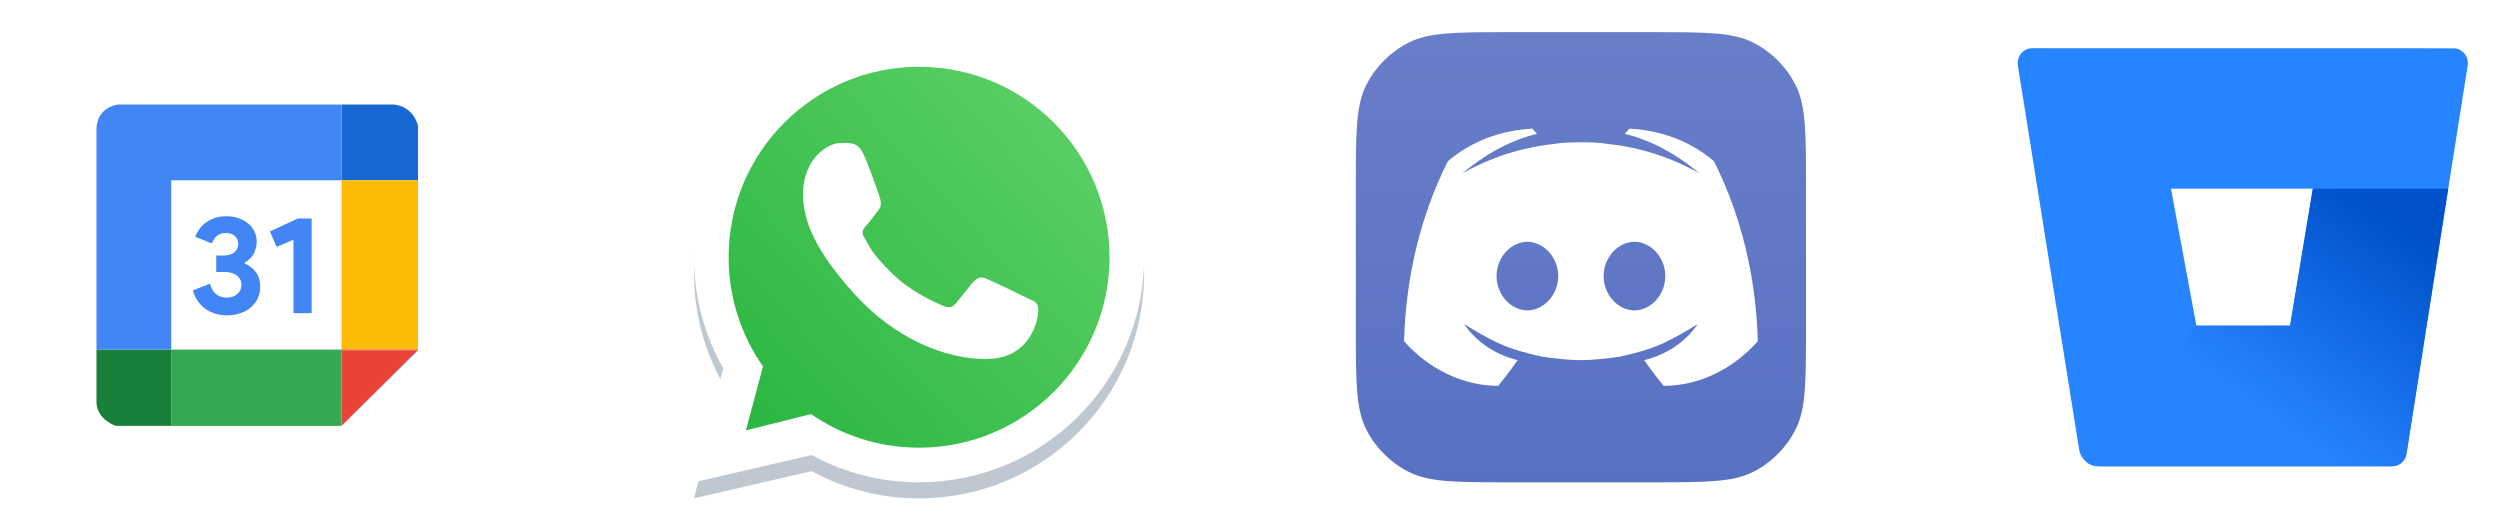 <svg width="311" height="64" viewBox="0 0 311 64" fill="none" xmlns="http://www.w3.org/2000/svg">
<g filter="url(#filter0_d_7637_403433)">
<path d="M4 23.911C4 16.942 4 13.457 5.356 10.795C6.549 8.453 8.453 6.549 10.795 5.356C13.457 4 16.942 4 23.911 4H40.089C47.058 4 50.543 4 53.205 5.356C55.547 6.549 57.45 8.453 58.644 10.795C60 13.457 60 16.942 60 23.911V40.089C60 47.058 60 50.543 58.644 53.205C57.45 55.547 55.547 57.45 53.205 58.644C50.543 60 47.058 60 40.089 60H23.911C16.942 60 13.457 60 10.795 58.644C8.453 57.45 6.549 55.547 5.356 53.205C4 50.543 4 47.058 4 40.089V23.911Z" fill="white"/>
<path d="M48.986 12H42.483V21.422H51.998V14.657C52.001 14.657 51.528 12.257 48.986 12Z" fill="#1967D2"/>
<path d="M42.485 51.956V51.979V52L52 42.577H51.914L42.485 51.956Z" fill="#1967D2"/>
<path d="M51.999 42.577V42.493L51.914 42.577H51.999Z" fill="#FBBC05"/>
<path d="M52 21.423H42.485V42.493H52V21.423Z" fill="#FBBC05"/>
<path d="M51.914 42.577H42.485V51.956L51.914 42.577Z" fill="#EA4335"/>
<path d="M42.485 42.577H51.914L52 42.493H42.485V42.577Z" fill="#EA4335"/>
<path d="M42.461 51.98H42.484V51.956L42.461 51.98Z" fill="#34A853"/>
<path d="M21.301 42.493V51.979H42.462L42.485 42.493H21.301Z" fill="#34A853"/>
<path d="M42.484 42.578V42.493L42.461 51.979L42.484 51.956V42.578Z" fill="#34A853"/>
<path d="M12 42.493V49.089C12.085 51.229 14.4 51.979 14.4 51.979H21.3V42.493H12Z" fill="#188038"/>
<path d="M21.3 21.423H42.485V12H14.669C14.669 12 12.171 12.257 12 14.912V42.493H21.3V21.423Z" fill="#4285F4"/>
<path d="M28.232 38.228C27.747 38.228 27.28 38.165 26.83 38.038C26.391 37.912 25.988 37.723 25.618 37.47C25.249 37.206 24.92 36.879 24.632 36.489C24.355 36.099 24.141 35.645 23.991 35.129L26.12 34.285C26.27 34.859 26.524 35.295 26.882 35.594C27.24 35.881 27.69 36.024 28.232 36.024C28.474 36.024 28.705 35.99 28.924 35.921C29.144 35.84 29.334 35.731 29.496 35.594C29.657 35.456 29.784 35.295 29.876 35.112C29.98 34.916 30.032 34.699 30.032 34.457C30.032 33.952 29.842 33.556 29.461 33.27C29.092 32.983 28.578 32.839 27.92 32.839H26.899V30.79H27.834C28.065 30.79 28.29 30.762 28.509 30.704C28.728 30.647 28.919 30.561 29.08 30.446C29.253 30.32 29.386 30.165 29.478 29.981C29.582 29.786 29.634 29.562 29.634 29.31C29.634 28.92 29.496 28.604 29.219 28.363C28.942 28.11 28.567 27.984 28.093 27.984C27.586 27.984 27.193 28.122 26.916 28.397C26.651 28.661 26.466 28.96 26.363 29.293L24.285 28.449C24.389 28.162 24.545 27.869 24.753 27.571C24.96 27.261 25.22 26.986 25.532 26.745C25.855 26.492 26.23 26.291 26.657 26.142C27.084 25.982 27.574 25.901 28.128 25.901C28.694 25.901 29.207 25.982 29.669 26.142C30.142 26.303 30.546 26.527 30.88 26.814C31.215 27.089 31.475 27.422 31.659 27.812C31.844 28.191 31.936 28.604 31.936 29.052C31.936 29.396 31.89 29.706 31.798 29.981C31.717 30.257 31.607 30.503 31.469 30.722C31.33 30.94 31.169 31.129 30.984 31.29C30.811 31.439 30.632 31.559 30.448 31.651V31.789C31.002 32.007 31.457 32.357 31.815 32.839C32.184 33.321 32.369 33.929 32.369 34.664C32.369 35.181 32.271 35.657 32.075 36.093C31.878 36.518 31.596 36.891 31.227 37.212C30.869 37.533 30.436 37.78 29.928 37.952C29.421 38.136 28.855 38.228 28.232 38.228Z" fill="#4285F4"/>
<path d="M36.502 37.952V28.828L34.408 29.706L33.577 27.795L37.056 26.177H38.77V37.952H36.502Z" fill="#4285F4"/>
</g>
<path fill-rule="evenodd" clip-rule="evenodd" d="M114.333 62C129.797 62 142.333 49.464 142.333 34C142.333 18.536 129.797 6 114.333 6C98.869 6 86.333 18.536 86.333 34C86.333 39.022 87.655 43.735 89.97 47.81L86.333 62L100.963 58.608C104.936 60.771 109.491 62 114.333 62ZM114.333 57.692C127.418 57.692 138.026 47.085 138.026 34C138.026 20.915 127.418 10.308 114.333 10.308C101.248 10.308 90.641 20.915 90.641 34C90.641 39.052 92.222 43.735 94.917 47.58L92.795 55.538L100.893 53.514C104.712 56.149 109.342 57.692 114.333 57.692Z" fill="#BFC8D0"/>
<path d="M138.333 32C138.333 45.255 127.588 56 114.333 56C109.278 56 104.587 54.437 100.719 51.767L92.515 53.818L94.665 45.757C91.935 41.861 90.333 37.118 90.333 32C90.333 18.745 101.078 8 114.333 8C127.588 8 138.333 18.745 138.333 32Z" fill="url(#paint0_linear_7637_403433)"/>
<path fill-rule="evenodd" clip-rule="evenodd" d="M114.333 60C129.797 60 142.333 47.464 142.333 32C142.333 16.536 129.797 4 114.333 4C98.869 4 86.333 16.536 86.333 32C86.333 37.022 87.655 41.735 89.97 45.81L86.333 60L100.963 56.608C104.936 58.771 109.491 60 114.333 60ZM114.333 55.692C127.418 55.692 138.026 45.085 138.026 32C138.026 18.915 127.418 8.308 114.333 8.308C101.248 8.308 90.641 18.915 90.641 32C90.641 37.052 92.222 41.735 94.917 45.58L92.795 53.538L100.893 51.514C104.712 54.149 109.342 55.692 114.333 55.692Z" fill="white"/>
<path d="M107.333 19C106.668 17.663 105.646 17.781 104.615 17.781C102.771 17.781 99.896 19.99 99.896 24.1C99.896 27.469 101.38 31.156 106.382 36.672C111.209 41.996 117.552 44.75 122.818 44.656C128.083 44.562 129.167 40.031 129.167 38.501C129.167 37.823 128.746 37.484 128.456 37.392C126.661 36.531 123.352 34.926 122.599 34.625C121.846 34.324 121.453 34.731 121.208 34.953C120.525 35.604 119.172 37.522 118.708 37.953C118.245 38.385 117.554 38.166 117.266 38.003C116.208 37.578 113.339 36.302 111.052 34.086C108.224 31.344 108.058 30.401 107.525 29.561C107.099 28.889 107.412 28.477 107.568 28.297C108.177 27.594 109.018 26.508 109.396 25.969C109.773 25.429 109.474 24.61 109.294 24.1C108.521 21.906 107.866 20.07 107.333 19Z" fill="white"/>
<path d="M168.667 23.2C168.667 16.479 168.667 13.119 169.975 10.552C171.125 8.294 172.961 6.458 175.219 5.308C177.786 4 181.146 4 187.867 4H205.467C212.187 4 215.548 4 218.115 5.308C220.373 6.458 222.208 8.294 223.359 10.552C224.667 13.119 224.667 16.479 224.667 23.2V40.8C224.667 47.521 224.667 50.881 223.359 53.448C222.208 55.706 220.373 57.542 218.115 58.692C215.548 60 212.187 60 205.467 60H187.867C181.146 60 177.786 60 175.219 58.692C172.961 57.542 171.125 55.706 169.975 53.448C168.667 50.881 168.667 47.521 168.667 40.8V23.2Z" fill="url(#paint1_linear_7637_403433)"/>
<path d="M213.217 20.053C210.19 17.493 206.557 16.213 202.722 16L202.116 16.64C205.547 17.493 208.575 19.2 211.401 21.547C207.97 19.627 204.135 18.347 200.098 17.92C198.887 17.707 197.878 17.707 196.667 17.707C195.456 17.707 194.447 17.707 193.236 17.92C189.199 18.347 185.364 19.627 181.933 21.547C184.758 19.2 187.786 17.493 191.217 16.64L190.612 16C186.777 16.213 183.144 17.493 180.116 20.053C176.685 26.88 174.869 34.56 174.667 42.453C177.694 45.867 181.933 48 186.373 48C186.373 48 187.786 46.293 188.795 44.8C186.171 44.16 183.749 42.667 182.135 40.32C183.547 41.173 184.96 42.027 186.373 42.667C188.19 43.52 190.006 43.947 191.823 44.373C193.437 44.587 195.052 44.8 196.667 44.8C198.281 44.8 199.896 44.587 201.511 44.373C203.327 43.947 205.144 43.52 206.96 42.667C208.373 42.027 209.786 41.173 211.199 40.32C209.584 42.667 207.162 44.16 204.538 44.8C205.547 46.293 206.96 48 206.96 48C211.401 48 215.639 45.867 218.667 42.453C218.465 34.56 216.648 26.88 213.217 20.053ZM190.006 38.613C187.988 38.613 186.171 36.693 186.171 34.347C186.171 32 187.988 30.08 190.006 30.08C192.025 30.08 193.841 32 193.841 34.347C193.841 36.693 192.025 38.613 190.006 38.613ZM203.327 38.613C201.309 38.613 199.492 36.693 199.492 34.347C199.492 32 201.309 30.08 203.327 30.08C205.346 30.08 207.162 32 207.162 34.347C207.162 36.693 205.346 38.613 203.327 38.613Z" fill="white"/>
<path d="M252.817 6C252.287 5.993 251.781 6.228 251.435 6.643C251.089 7.058 250.938 7.609 251.023 8.149L258.64 55.897C258.836 57.103 259.842 57.99 261.026 58H297.566C298.455 58.012 299.218 57.35 299.36 56.444L306.977 8.159C307.062 7.618 306.911 7.067 306.565 6.652C306.219 6.238 305.713 6.002 305.183 6.009L252.817 6ZM284.89 40.509H273.227L270.069 23.472H287.716L284.89 40.509Z" fill="#2684FF"/>
<path fill-rule="evenodd" clip-rule="evenodd" d="M304.555 23.472H287.716L284.89 40.509H273.227L259.457 57.389C259.893 57.778 260.45 57.995 261.027 58H297.575C298.464 58.012 299.227 57.35 299.37 56.444L304.555 23.472Z" fill="url(#paint2_linear_7637_403433)"/>
<defs>
<filter id="filter0_d_7637_403433" x="-2" y="-1" width="68" height="68" filterUnits="userSpaceOnUse" color-interpolation-filters="sRGB">
<feFlood flood-opacity="0" result="BackgroundImageFix"/>
<feColorMatrix in="SourceAlpha" type="matrix" values="0 0 0 0 0 0 0 0 0 0 0 0 0 0 0 0 0 0 127 0" result="hardAlpha"/>
<feOffset dy="1"/>
<feGaussianBlur stdDeviation="1"/>
<feColorMatrix type="matrix" values="0 0 0 0 0.063 0 0 0 0 0.094 0 0 0 0 0.157 0 0 0 0.05 0"/>
<feBlend mode="normal" in2="BackgroundImageFix" result="effect1_dropShadow_7637_403433"/>
<feBlend mode="normal" in="SourceGraphic" in2="effect1_dropShadow_7637_403433" result="shape"/>
</filter>
<linearGradient id="paint0_linear_7637_403433" x1="135.333" y1="14" x2="90.333" y2="56" gradientUnits="userSpaceOnUse">
<stop stop-color="#5BD066"/>
<stop offset="1" stop-color="#27B43E"/>
</linearGradient>
<linearGradient id="paint1_linear_7637_403433" x1="196.667" y1="4" x2="196.667" y2="60" gradientUnits="userSpaceOnUse">
<stop stop-color="#687EC9"/>
<stop offset="1" stop-color="#5971C3"/>
</linearGradient>
<linearGradient id="paint2_linear_7637_403433" x1="308.449" y1="28.243" x2="288.152" y2="56.15" gradientUnits="userSpaceOnUse">
<stop offset="0.18" stop-color="#0052CC"/>
<stop offset="1" stop-color="#2684FF"/>
</linearGradient>
</defs>
</svg>
